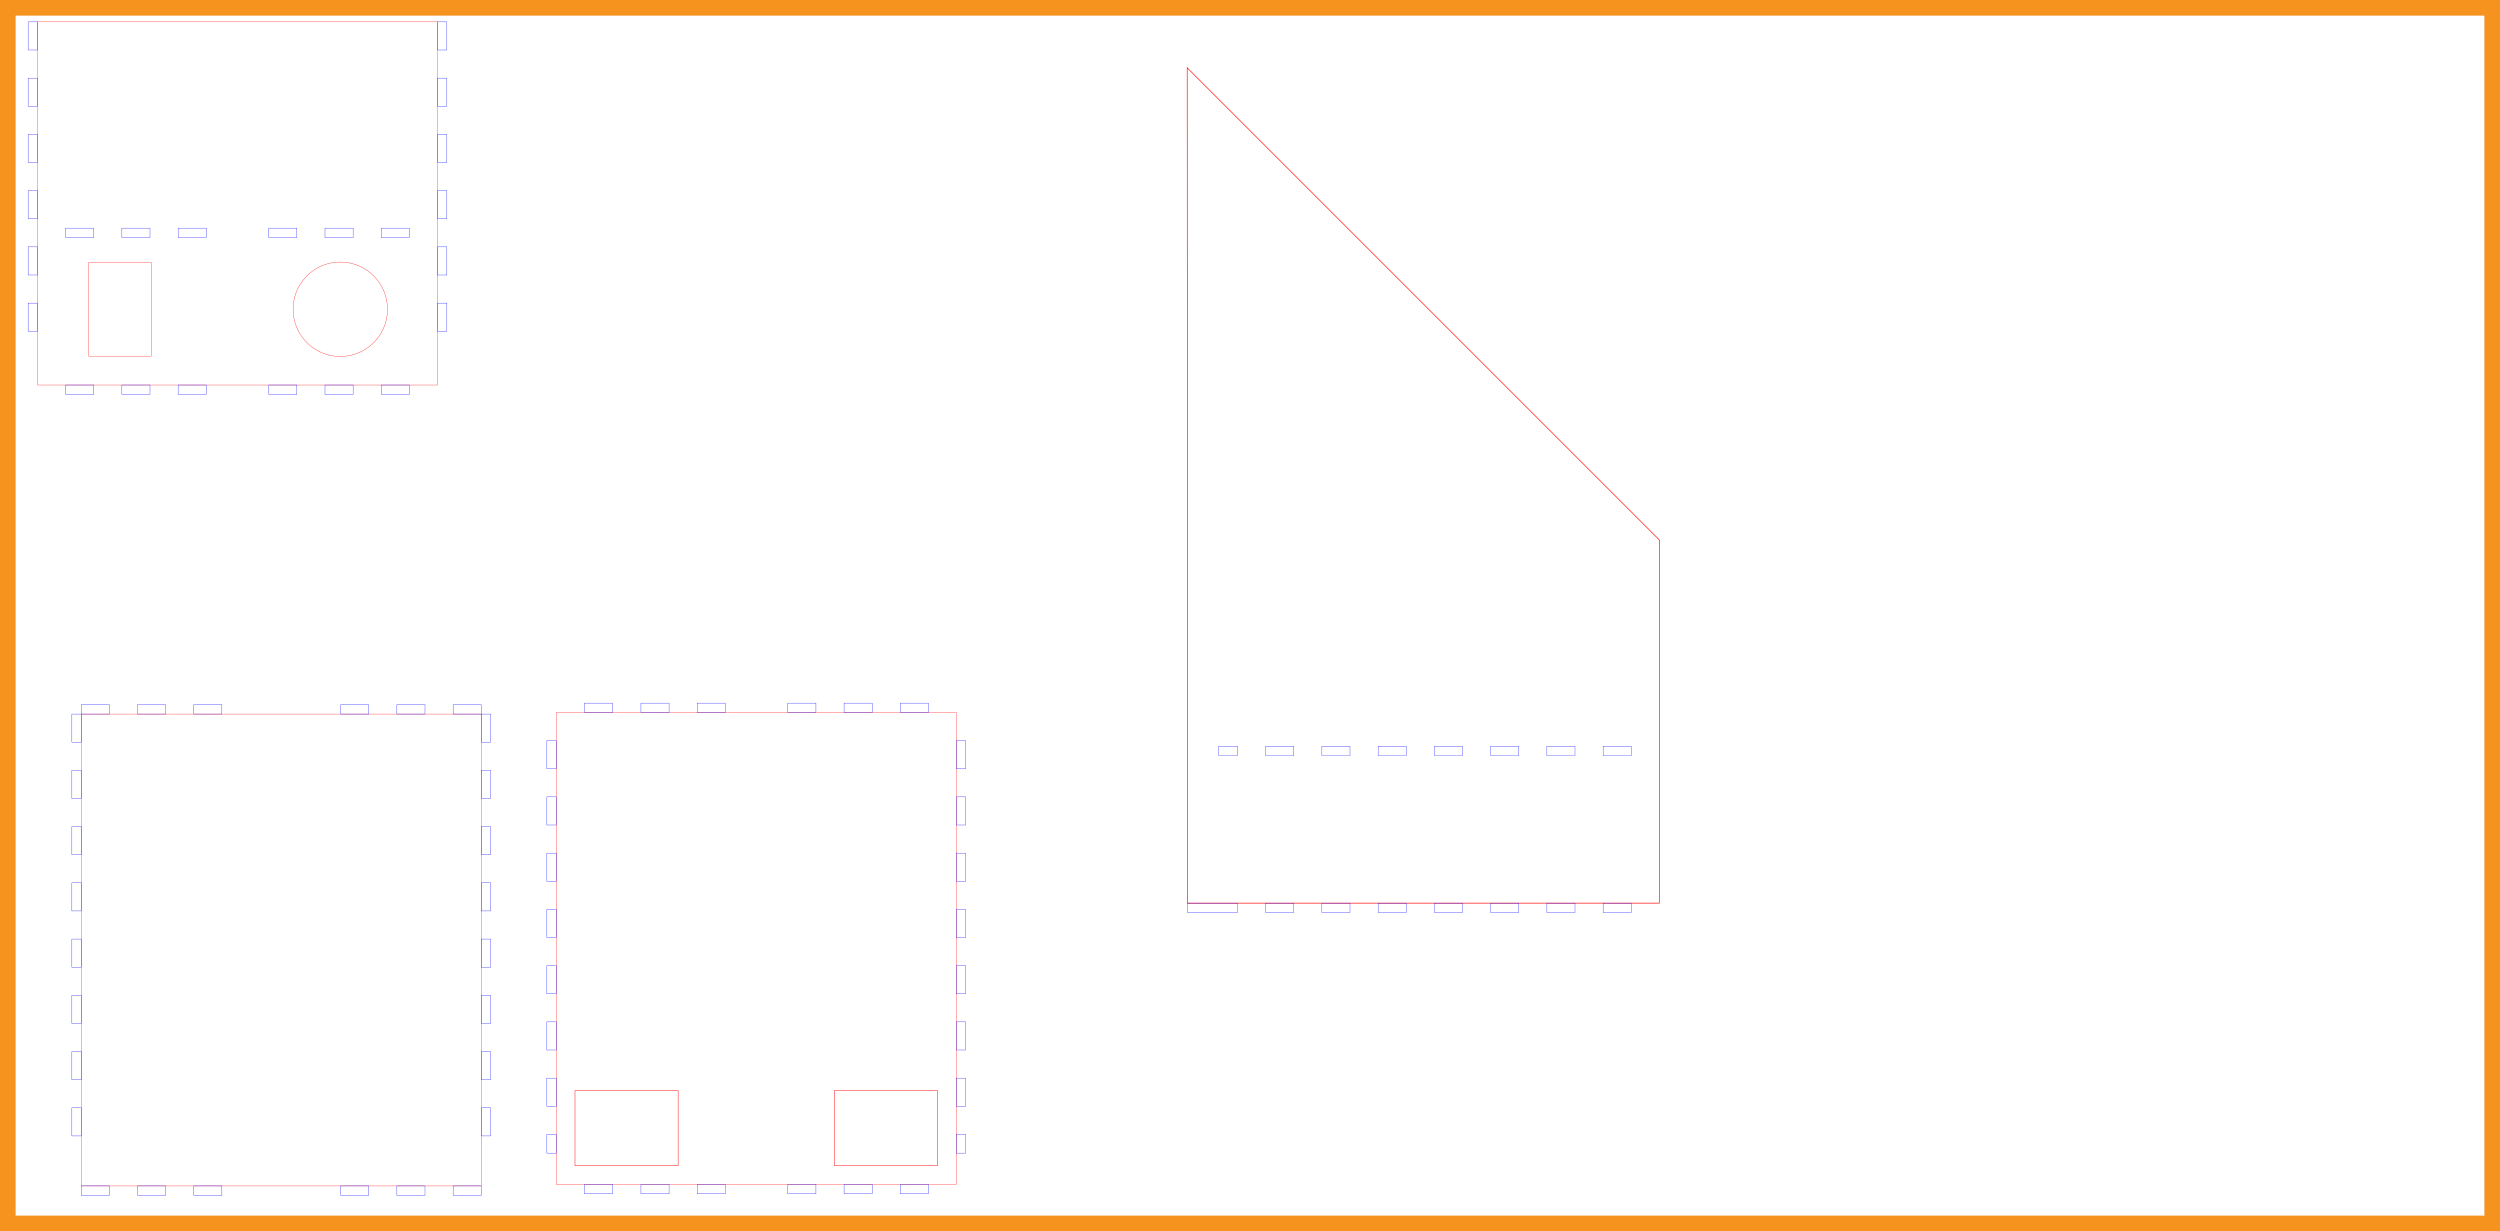 <?xml version="1.0" encoding="UTF-8" standalone="no"?>
<!-- Generator: Adobe Illustrator 9.0, SVG Export Plug-In  -->

<svg
   xmlns:dc="http://purl.org/dc/elements/1.1/"
   xmlns:cc="http://creativecommons.org/ns#"
   xmlns:rdf="http://www.w3.org/1999/02/22-rdf-syntax-ns#"
   xmlns:svg="http://www.w3.org/2000/svg"
   xmlns="http://www.w3.org/2000/svg"
   xmlns:sodipodi="http://sodipodi.sourceforge.net/DTD/sodipodi-0.dtd"
   xmlns:inkscape="http://www.inkscape.org/namespaces/inkscape"
   width="2267.718pt"
   height="1116.85pt"
   viewBox="0 0 2267.718 1116.85"
   xml:space="preserve"
   id="svg3804"
   sodipodi:version="0.32"
   inkscape:version="0.48.5 r10040"
   sodipodi:docname="master.svg"
   inkscape:output_extension="org.inkscape.output.svg.inkscape"
   version="1.1"><defs
     id="defs3846"><inkscape:perspective
       sodipodi:type="inkscape:persp3d"
       inkscape:vp_x="0 : 698.03125 : 1"
       inkscape:vp_y="0 : 1000 : 0"
       inkscape:vp_z="2834.6475 : 698.03125 : 1"
       inkscape:persp3d-origin="1417.3237 : 465.35417 : 1"
       id="perspective51596" /><inkscape:perspective
       sodipodi:type="inkscape:persp3d"
       inkscape:vp_x="0 : 270.70999 : 1"
       inkscape:vp_y="0 : 1000 : 0"
       inkscape:vp_z="541.41998 : 270.70999 : 1"
       inkscape:persp3d-origin="270.70999 : 180.47333 : 1"
       id="perspective51446" /><inkscape:perspective
       sodipodi:type="inkscape:persp3d"
       inkscape:vp_x="0 : 338.38501 : 1"
       inkscape:vp_y="0 : 1000 : 0"
       inkscape:vp_z="676.77124 : 338.38501 : 1"
       inkscape:persp3d-origin="338.38562 : 225.59001 : 1"
       id="perspective37556" /><inkscape:perspective
       sodipodi:type="inkscape:persp3d"
       inkscape:vp_x="0 : 338.38501 : 1"
       inkscape:vp_y="0 : 1000 : 0"
       inkscape:vp_z="676.77124 : 338.38501 : 1"
       inkscape:persp3d-origin="338.38562 : 225.59001 : 1"
       id="perspective16301" /><inkscape:perspective
       sodipodi:type="inkscape:persp3d"
       inkscape:vp_x="0 : 270.7085 : 1"
       inkscape:vp_y="0 : 1000 : 0"
       inkscape:vp_z="541.41699 : 270.7085 : 1"
       inkscape:persp3d-origin="270.7085 : 180.47233 : 1"
       id="perspective12409" /><inkscape:perspective
       sodipodi:type="inkscape:persp3d"
       inkscape:vp_x="0 : 0.5 : 1"
       inkscape:vp_y="0 : 1000 : 0"
       inkscape:vp_z="1 : 0.5 : 1"
       inkscape:persp3d-origin="0.5 : 0.33333333 : 1"
       id="perspective9337" /><inkscape:perspective
       sodipodi:type="inkscape:persp3d"
       inkscape:vp_x="0 : 0.5 : 1"
       inkscape:vp_y="0 : 1000 : 0"
       inkscape:vp_z="1 : 0.5 : 1"
       inkscape:persp3d-origin="0.5 : 0.33333333 : 1"
       id="perspective8562" /><inkscape:perspective
       id="perspective3083"
       inkscape:persp3d-origin="338.38562 : 225.59001 : 1"
       inkscape:vp_z="676.77124 : 338.38501 : 1"
       inkscape:vp_y="0 : 1000 : 0"
       inkscape:vp_x="0 : 338.38501 : 1"
       sodipodi:type="inkscape:persp3d" /><inkscape:perspective
       id="perspective23419"
       inkscape:persp3d-origin="270.7085 : 180.47233 : 1"
       inkscape:vp_z="541.41699 : 270.7085 : 1"
       inkscape:vp_y="0 : 1000 : 0"
       inkscape:vp_x="0 : 270.7085 : 1"
       sodipodi:type="inkscape:persp3d" /><inkscape:perspective
       id="perspective27913"
       inkscape:persp3d-origin="338.38562 : 225.59001 : 1"
       inkscape:vp_z="676.77124 : 338.38501 : 1"
       inkscape:vp_y="0 : 1000 : 0"
       inkscape:vp_x="0 : 338.38501 : 1"
       sodipodi:type="inkscape:persp3d" /><inkscape:perspective
       sodipodi:type="inkscape:persp3d"
       inkscape:vp_x="0 : 338.38501 : 1"
       inkscape:vp_y="0 : 1000 : 0"
       inkscape:vp_z="676.77124 : 338.38501 : 1"
       inkscape:persp3d-origin="338.38562 : 225.59001 : 1"
       id="perspective27913-5" /><inkscape:perspective
       sodipodi:type="inkscape:persp3d"
       inkscape:vp_x="0 : 270.7085 : 1"
       inkscape:vp_y="0 : 1000 : 0"
       inkscape:vp_z="541.41699 : 270.7085 : 1"
       inkscape:persp3d-origin="270.7085 : 180.47233 : 1"
       id="perspective23419-6" /><inkscape:perspective
       sodipodi:type="inkscape:persp3d"
       inkscape:vp_x="0 : 338.38501 : 1"
       inkscape:vp_y="0 : 1000 : 0"
       inkscape:vp_z="676.77124 : 338.38501 : 1"
       inkscape:persp3d-origin="338.38562 : 225.59001 : 1"
       id="perspective3083-3" /><inkscape:perspective
       id="perspective8562-2"
       inkscape:persp3d-origin="0.5 : 0.33333333 : 1"
       inkscape:vp_z="1 : 0.5 : 1"
       inkscape:vp_y="0 : 1000 : 0"
       inkscape:vp_x="0 : 0.5 : 1"
       sodipodi:type="inkscape:persp3d" /><inkscape:perspective
       id="perspective9337-7"
       inkscape:persp3d-origin="0.5 : 0.33333333 : 1"
       inkscape:vp_z="1 : 0.5 : 1"
       inkscape:vp_y="0 : 1000 : 0"
       inkscape:vp_x="0 : 0.5 : 1"
       sodipodi:type="inkscape:persp3d" /><inkscape:perspective
       id="perspective12409-1"
       inkscape:persp3d-origin="270.7085 : 180.47233 : 1"
       inkscape:vp_z="541.41699 : 270.7085 : 1"
       inkscape:vp_y="0 : 1000 : 0"
       inkscape:vp_x="0 : 270.7085 : 1"
       sodipodi:type="inkscape:persp3d" /><inkscape:perspective
       id="perspective16301-9"
       inkscape:persp3d-origin="338.38562 : 225.59001 : 1"
       inkscape:vp_z="676.77124 : 338.38501 : 1"
       inkscape:vp_y="0 : 1000 : 0"
       inkscape:vp_x="0 : 338.38501 : 1"
       sodipodi:type="inkscape:persp3d" /><inkscape:perspective
       id="perspective37556-9"
       inkscape:persp3d-origin="338.38562 : 225.59001 : 1"
       inkscape:vp_z="676.77124 : 338.38501 : 1"
       inkscape:vp_y="0 : 1000 : 0"
       inkscape:vp_x="0 : 338.38501 : 1"
       sodipodi:type="inkscape:persp3d" /><inkscape:perspective
       id="perspective46224"
       inkscape:persp3d-origin="698.03253 : 465.35417 : 1"
       inkscape:vp_z="1396.0651 : 698.03125 : 1"
       inkscape:vp_y="0 : 1000 : 0"
       inkscape:vp_x="0 : 698.03125 : 1"
       sodipodi:type="inkscape:persp3d" /><inkscape:perspective
       id="perspective56159"
       inkscape:persp3d-origin="270.70999 : 180.47333 : 1"
       inkscape:vp_z="541.41998 : 270.70999 : 1"
       inkscape:vp_y="0 : 1000 : 0"
       inkscape:vp_x="0 : 270.70999 : 1"
       sodipodi:type="inkscape:persp3d" /><inkscape:perspective
       id="perspective38922"
       inkscape:persp3d-origin="270.70999 : 180.47333 : 1"
       inkscape:vp_z="541.41998 : 270.70999 : 1"
       inkscape:vp_y="0 : 1000 : 0"
       inkscape:vp_x="0 : 270.70999 : 1"
       sodipodi:type="inkscape:persp3d" /><inkscape:perspective
       id="perspective78618"
       inkscape:persp3d-origin="270.70999 : 180.47333 : 1"
       inkscape:vp_z="541.41998 : 270.70999 : 1"
       inkscape:vp_y="0 : 1000 : 0"
       inkscape:vp_x="0 : 270.70999 : 1"
       sodipodi:type="inkscape:persp3d" /></defs><sodipodi:namedview
     inkscape:window-height="1059"
     inkscape:window-width="1918"
     inkscape:pageshadow="2"
     inkscape:pageopacity="0.0"
     guidetolerance="10.0"
     gridtolerance="10.0"
     objecttolerance="10.0"
     borderopacity="1.0"
     bordercolor="#666666"
     pagecolor="#ffffff"
     id="base"
     inkscape:zoom="6.9539773"
     inkscape:cx="1344.8131"
     inkscape:cy="872.6539"
     inkscape:window-x="1080"
     inkscape:window-y="19"
     inkscape:current-layer="layer4"
     showgrid="true"
     inkscape:window-maximized="0"
     inkscape:snap-bbox="false"
     inkscape:bbox-paths="false"
     inkscape:bbox-nodes="false"
     inkscape:snap-bbox-edge-midpoints="false"
     inkscape:snap-bbox-midpoints="true"
     inkscape:object-paths="true"
     inkscape:snap-intersection-paths="true"
     inkscape:object-nodes="true"
     inkscape:snap-smooth-nodes="false"
     inkscape:snap-midpoints="true"
     inkscape:snap-object-midpoints="true"
     inkscape:snap-center="true"
     showguides="true"
     inkscape:guide-bbox="true"
     inkscape:document-units="mm"
     units="mm"
     inkscape:snap-grids="true"><inkscape:grid
       type="xygrid"
       id="grid4005"
       empspacing="1"
       visible="true"
       enabled="true"
       snapvisiblegridlinesonly="true"
       units="mm"
       spacingx="3mm"
       spacingy="3mm"
       dotted="false" /><sodipodi:guide
       orientation="0,1"
       position="1828.393,539.309"
       id="guide4788" /><sodipodi:guide
       orientation="0,1"
       position="1829.899,549.939"
       id="guide4790" /><sodipodi:guide
       orientation="1,0"
       position="1328.74,680.315"
       id="guide3025" /><sodipodi:guide
       orientation="1,0"
       position="1346.465,378.725"
       id="guide4673" /><sodipodi:guide
       orientation="0,1"
       position="1881.496,783.797"
       id="guide4883" /></sodipodi:namedview><g
     inkscape:groupmode="layer"
     id="layer12"
     inkscape:label="Design Template"
     sodipodi:insensitive="true"
     style="display:inline"><g
       transform="translate(4402.025,-95.28)"
       id="layer7-8"
       inkscape:label="Design Template" /><g
       id="layer6"
       inkscape:label="Design Template"
       transform="translate(4401.779,-94.988)" /><g
       id="Layer_x0020_1-6"
       style="fill:#f6921e;fill-rule:nonzero;stroke:#000000;stroke-miterlimit:4"
       transform="translate(5082.673,-255.476)"><g
         id="g4698-5"
         transform="translate(-46.145,-43.27)" /></g><rect
       id="rect21823"
       height="1116.85"
       width="2267.717"
       x="0"
       y="-0"
       style="fill:#f6921e" /><rect
       id="rect21825"
       height="1088.504"
       width="2239.37"
       y="14.173"
       x="14.173"
       style="fill:#ffffff" /><g
       id="layer5"
       inkscape:label="Your Design"
       transform="translate(5082.673,-255.476)" /><g
       transform="translate(4402.025,-95.28)"
       id="layer9-1"
       inkscape:label="Your Design" /><g
       transform="translate(4401.245,-95.408)"
       inkscape:label="Your Design"
       id="layer9" /></g><g
     inkscape:groupmode="layer"
     id="layer1"
     inkscape:label="Front"
     style="display:inline"
     sodipodi:insensitive="true"><path
       style="fill:none;stroke:#ff0000;stroke-width:0.283;stroke-miterlimit:4;stroke-opacity:1;stroke-dasharray:none"
       d="m 34.016,19.842 0,196.175 0,133.225 362.825,0 0,-133.225 0,-196.175 -362.825,0 z"
       id="rect2985"
       inkscape:connector-curvature="0" /><rect
       style="fill:none;stroke:#ff0000;stroke-width:0.283;stroke-miterlimit:4;stroke-opacity:1;stroke-dasharray:none"
       id="rect3774"
       width="56.693"
       height="85.039"
       x="80.44"
       y="238.015" /><path
       transform="matrix(0.8,0,0,0.8,-0.793,-472.069)"
       sodipodi:type="arc"
       style="fill:none;stroke:#ff0000;stroke-width:0.354;stroke-miterlimit:4;stroke-opacity:1;stroke-dasharray:none"
       id="path3058"
       sodipodi:cx="386.84647"
       sodipodi:cy="940.75537"
       sodipodi:rx="53.503941"
       sodipodi:ry="53.503941"
       d="m 440.35,940.755 a 53.504,53.504 0 1 1 -107.008,0 53.504,53.504 0 1 1 107.008,0 z" /><rect
       style="fill:none;stroke:#0000ff;stroke-width:0.283;stroke-miterlimit:4;stroke-opacity:1;stroke-dasharray:none"
       id="rect4799"
       width="25.512"
       height="8.504"
       x="59.528"
       y="206.929" /><rect
       style="fill:none;stroke:#0000ff;stroke-width:0.283;stroke-miterlimit:4;stroke-opacity:1;stroke-dasharray:none"
       id="rect3021"
       width="25.512"
       height="8.504"
       x="345.817"
       y="206.929" /><rect
       style="fill:none;stroke:#0000ff;stroke-width:0.283;stroke-miterlimit:4;stroke-opacity:1;stroke-dasharray:none"
       id="rect3023"
       width="25.512"
       height="8.504"
       x="294.793"
       y="206.929" /><rect
       style="fill:none;stroke:#0000ff;stroke-width:0.283;stroke-miterlimit:4;stroke-opacity:1;stroke-dasharray:none"
       id="rect3027"
       width="25.512"
       height="8.504"
       x="243.77"
       y="206.929" /><rect
       style="fill:none;stroke:#0000ff;stroke-width:0.283;stroke-miterlimit:4;stroke-opacity:1;stroke-dasharray:none"
       id="rect3029"
       width="25.512"
       height="8.504"
       x="110.551"
       y="206.929" /><rect
       style="fill:none;stroke:#0000ff;stroke-width:0.283;stroke-miterlimit:4;stroke-opacity:1;stroke-dasharray:none"
       id="rect3031"
       width="25.512"
       height="8.504"
       x="161.575"
       y="206.929" /><rect
       style="fill:none;stroke:#0000ff;stroke-width:0.283;stroke-miterlimit:4;stroke-opacity:1;stroke-dasharray:none"
       id="rect3090"
       width="8.504"
       height="25.512"
       x="25.512"
       y="19.842" /><rect
       style="fill:none;stroke:#0000ff;stroke-width:0.283;stroke-miterlimit:4;stroke-opacity:1;stroke-dasharray:none"
       id="rect3092"
       width="8.504"
       height="25.512"
       x="25.512"
       y="70.866" /><rect
       style="fill:none;stroke:#0000ff;stroke-width:0.283;stroke-miterlimit:4;stroke-opacity:1;stroke-dasharray:none"
       id="rect3094"
       width="8.504"
       height="25.512"
       x="25.512"
       y="121.889" /><rect
       style="fill:none;stroke:#0000ff;stroke-width:0.283;stroke-miterlimit:4;stroke-opacity:1;stroke-dasharray:none"
       id="rect3096"
       width="8.504"
       height="25.512"
       x="25.512"
       y="172.913" /><rect
       style="fill:none;stroke:#0000ff;stroke-width:0.283;stroke-miterlimit:4;stroke-opacity:1;stroke-dasharray:none"
       id="rect3098"
       width="8.504"
       height="25.512"
       x="25.512"
       y="223.937" /><rect
       style="fill:none;stroke:#0000ff;stroke-width:0.283;stroke-miterlimit:4;stroke-opacity:1;stroke-dasharray:none"
       id="rect3100"
       width="8.504"
       height="25.512"
       x="25.512"
       y="274.96" /><rect
       style="fill:none;stroke:#0000ff;stroke-width:0.283;stroke-miterlimit:4;stroke-opacity:1;stroke-dasharray:none"
       id="rect3140"
       width="8.504"
       height="25.512"
       x="396.841"
       y="19.842" /><rect
       style="fill:none;stroke:#0000ff;stroke-width:0.283;stroke-miterlimit:4;stroke-opacity:1;stroke-dasharray:none"
       id="rect3144"
       width="8.504"
       height="25.512"
       x="396.841"
       y="70.866" /><rect
       style="fill:none;stroke:#0000ff;stroke-width:0.283;stroke-miterlimit:4;stroke-opacity:1;stroke-dasharray:none"
       id="rect3146"
       width="8.504"
       height="25.512"
       x="396.841"
       y="121.889" /><rect
       style="fill:none;stroke:#0000ff;stroke-width:0.283;stroke-miterlimit:4;stroke-opacity:1;stroke-dasharray:none"
       id="rect3148"
       width="8.504"
       height="25.512"
       x="396.841"
       y="172.913" /><rect
       style="fill:none;stroke:#0000ff;stroke-width:0.283;stroke-miterlimit:4;stroke-opacity:1;stroke-dasharray:none"
       id="rect3150"
       width="8.504"
       height="25.512"
       x="396.841"
       y="223.937" /><rect
       style="fill:none;stroke:#0000ff;stroke-width:0.283;stroke-miterlimit:4;stroke-opacity:1;stroke-dasharray:none"
       id="rect3152"
       width="8.504"
       height="25.512"
       x="396.841"
       y="274.96" /><rect
       style="fill:none;stroke:#0000ff;stroke-width:0.283;stroke-miterlimit:4;stroke-opacity:1;stroke-dasharray:none"
       id="rect4799-9"
       width="25.512"
       height="8.504"
       x="59.528"
       y="349.242" /><rect
       style="fill:none;stroke:#0000ff;stroke-width:0.283;stroke-miterlimit:4;stroke-opacity:1;stroke-dasharray:none"
       id="rect3021-0"
       width="25.512"
       height="8.504"
       x="345.817"
       y="349.242" /><rect
       style="fill:none;stroke:#0000ff;stroke-width:0.283;stroke-miterlimit:4;stroke-opacity:1;stroke-dasharray:none"
       id="rect3023-8"
       width="25.512"
       height="8.504"
       x="294.794"
       y="349.242" /><rect
       style="fill:none;stroke:#0000ff;stroke-width:0.283;stroke-miterlimit:4;stroke-opacity:1;stroke-dasharray:none"
       id="rect3027-0"
       width="25.512"
       height="8.504"
       x="243.77"
       y="349.242" /><rect
       style="fill:none;stroke:#0000ff;stroke-width:0.283;stroke-miterlimit:4;stroke-opacity:1;stroke-dasharray:none"
       id="rect3029-5"
       width="25.512"
       height="8.504"
       x="110.551"
       y="349.242" /><rect
       style="fill:none;stroke:#0000ff;stroke-width:0.283;stroke-miterlimit:4;stroke-opacity:1;stroke-dasharray:none"
       id="rect3031-0"
       width="25.512"
       height="8.504"
       x="161.575"
       y="349.242" /></g><g
     inkscape:groupmode="layer"
     id="layer4"
     inkscape:label="Left"
     style="display:inline"><path
       inkscape:connector-curvature="0"
       style="fill:none;stroke:#ff0000;stroke-width:0.567;stroke-miterlimit:4;stroke-opacity:1"
       d="m 1076.897,61.512 0.275,598.95 0,17.025 0,141.725 428.025,0 0,-141.725 0,-17.025 0,-170.65 z"
       id="rect2985-0"
       sodipodi:nodetypes="ccccccccc" /><rect
       style="fill:none;stroke:#0000ff;stroke-width:0.283;stroke-miterlimit:4;stroke-opacity:1;stroke-dasharray:none;display:inline"
       id="rect3997-7"
       width="8.504"
       height="25.512"
       x="676.899"
       y="-1479.688"
       transform="matrix(0,1,-1,0,0,0)" /><rect
       style="fill:none;stroke:#0000ff;stroke-width:0.283;stroke-miterlimit:4;stroke-opacity:1;stroke-dasharray:none;display:inline"
       id="rect3999-9"
       width="8.504"
       height="25.512"
       x="676.899"
       y="-1428.664"
       transform="matrix(0,1,-1,0,0,0)" /><rect
       style="fill:none;stroke:#0000ff;stroke-width:0.283;stroke-miterlimit:4;stroke-opacity:1;stroke-dasharray:none;display:inline"
       id="rect4001-9"
       width="8.504"
       height="25.512"
       x="676.899"
       y="-1377.64"
       transform="matrix(0,1,-1,0,0,0)" /><rect
       style="fill:none;stroke:#0000ff;stroke-width:0.283;stroke-miterlimit:4;stroke-opacity:1;stroke-dasharray:none;display:inline"
       id="rect4003-4"
       width="8.504"
       height="25.512"
       x="676.899"
       y="-1326.617"
       transform="matrix(0,1,-1,0,0,0)" /><rect
       style="fill:none;stroke:#0000ff;stroke-width:0.283;stroke-miterlimit:4;stroke-opacity:1;stroke-dasharray:none;display:inline"
       id="rect4005-4"
       width="8.504"
       height="25.512"
       x="676.899"
       y="-1275.593"
       transform="matrix(0,1,-1,0,0,0)" /><rect
       style="fill:none;stroke:#0000ff;stroke-width:0.283;stroke-miterlimit:4;stroke-opacity:1;stroke-dasharray:none;display:inline"
       id="rect4007-6"
       width="8.504"
       height="25.512"
       x="676.899"
       y="-1224.57"
       transform="matrix(0,1,-1,0,0,0)" /><rect
       style="fill:none;stroke:#0000ff;stroke-width:0.283;stroke-miterlimit:4;stroke-opacity:1;stroke-dasharray:none;display:inline"
       id="rect4009-98"
       width="8.504"
       height="25.512"
       x="676.899"
       y="-1173.546"
       transform="matrix(0,1,-1,0,0,0)" /><rect
       style="fill:none;stroke:#0000ff;stroke-width:0.283;stroke-miterlimit:4;stroke-opacity:1;stroke-dasharray:none;display:inline"
       id="rect4011-6"
       width="8.504"
       height="17.008"
       x="676.899"
       y="-1122.522"
       transform="matrix(0,1,-1,0,0,0)" /><rect
       style="fill:none;stroke:#0000ff;stroke-width:0.354;stroke-miterlimit:4;stroke-opacity:1;stroke-dasharray:none"
       id="rect4669"
       width="31.89"
       height="10.63"
       x="1817.717"
       y="1024.015"
       transform="matrix(0.8,0,0,0.8,0,-7.6953049e-6)" /><rect
       style="fill:none;stroke:#0000ff;stroke-width:0.354;stroke-miterlimit:4;stroke-opacity:1;stroke-dasharray:none"
       id="rect4671"
       width="31.882"
       height="10.63"
       x="1753.945"
       y="1024.015"
       transform="matrix(0.8,0,0,0.8,0,-7.6953049e-6)" /><rect
       style="fill:none;stroke:#0000ff;stroke-width:0.354;stroke-miterlimit:4;stroke-opacity:1;stroke-dasharray:none"
       id="rect4675"
       width="31.89"
       height="10.63"
       x="1690.158"
       y="1024.015"
       transform="matrix(0.8,0,0,0.8,0,-7.6953049e-6)" /><rect
       style="fill:none;stroke:#0000ff;stroke-width:0.354;stroke-miterlimit:4;stroke-opacity:1;stroke-dasharray:none"
       id="rect4677"
       width="31.898"
       height="10.63"
       x="1626.378"
       y="1024.015"
       transform="matrix(0.8,0,0,0.8,0,-7.6953049e-6)" /><rect
       style="fill:none;stroke:#0000ff;stroke-width:0.354;stroke-miterlimit:4;stroke-opacity:1;stroke-dasharray:none"
       id="rect4679"
       width="31.89"
       height="10.63"
       x="1562.598"
       y="1024.015"
       transform="matrix(0.8,0,0,0.8,0,-7.6953049e-6)" /><rect
       style="fill:none;stroke:#0000ff;stroke-width:0.354;stroke-miterlimit:4;stroke-opacity:1;stroke-dasharray:none"
       id="rect4681"
       width="31.89"
       height="10.63"
       x="1498.819"
       y="1024.015"
       transform="matrix(0.8,0,0,0.8,0,-7.6953049e-6)" /><rect
       style="fill:none;stroke:#0000ff;stroke-width:0.354;stroke-miterlimit:4;stroke-opacity:1;stroke-dasharray:none"
       id="rect4683"
       width="31.89"
       height="10.63"
       x="1435.039"
       y="1024.015"
       transform="matrix(0.8,0,0,0.8,0,-7.6953049e-6)" /><rect
       style="fill:none;stroke:#0000ff;stroke-width:0.354;stroke-miterlimit:4;stroke-opacity:1;stroke-dasharray:none"
       id="rect4685"
       width="56.685"
       height="10.63"
       x="1346.465"
       y="1024.015"
       transform="matrix(0.8,0,0,0.8,0,-7.6953049e-6)" /></g><g
     inkscape:groupmode="layer"
     id="layer2"
     inkscape:label="Bottom"
     style="display:inline"
     sodipodi:insensitive="true"><rect
       style="fill:none;stroke:#0000ff;stroke-width:0.283;stroke-miterlimit:4;stroke-opacity:1;stroke-dasharray:none"
       id="rect4057"
       width="25.512"
       height="8.504"
       x="73.701"
       y="639.212" /><rect
       style="fill:none;stroke:#0000ff;stroke-width:0.283;stroke-miterlimit:4;stroke-opacity:1;stroke-dasharray:none"
       id="rect4059"
       width="25.512"
       height="8.504"
       x="124.724"
       y="639.212" /><rect
       style="fill:none;stroke:#0000ff;stroke-width:0.283;stroke-miterlimit:4;stroke-opacity:1;stroke-dasharray:none"
       id="rect4061"
       width="25.512"
       height="8.504"
       x="175.748"
       y="639.212" /><rect
       style="fill:none;stroke:#ff0000;stroke-width:0.283;stroke-miterlimit:4;stroke-opacity:1;stroke-dasharray:none"
       id="rect2985-1"
       width="362.835"
       height="428.031"
       x="73.701"
       y="647.716" /><rect
       style="fill:none;stroke:#0000ff;stroke-width:0.283;stroke-miterlimit:4;stroke-opacity:1;stroke-dasharray:none"
       id="rect4083"
       width="25.512"
       height="8.504"
       x="411.024"
       y="639.212" /><rect
       style="fill:none;stroke:#0000ff;stroke-width:0.283;stroke-miterlimit:4;stroke-opacity:1;stroke-dasharray:none"
       id="rect4085"
       width="25.512"
       height="8.504"
       x="360"
       y="639.212" /><rect
       style="fill:none;stroke:#0000ff;stroke-width:0.283;stroke-miterlimit:4;stroke-opacity:1;stroke-dasharray:none"
       id="rect4087"
       width="25.512"
       height="8.504"
       x="308.976"
       y="639.212" /><rect
       style="fill:none;stroke:#0000ff;stroke-width:0.283;stroke-miterlimit:4;stroke-opacity:1;stroke-dasharray:none"
       id="rect4089"
       width="8.504"
       height="25.512"
       x="436.535"
       y="647.716" /><rect
       style="fill:none;stroke:#0000ff;stroke-width:0.283;stroke-miterlimit:4;stroke-opacity:1;stroke-dasharray:none"
       id="rect4091"
       width="8.504"
       height="25.512"
       x="436.535"
       y="698.74" /><rect
       style="fill:none;stroke:#0000ff;stroke-width:0.283;stroke-miterlimit:4;stroke-opacity:1;stroke-dasharray:none"
       id="rect4093"
       width="8.504"
       height="25.512"
       x="436.535"
       y="749.763" /><rect
       style="fill:none;stroke:#0000ff;stroke-width:0.283;stroke-miterlimit:4;stroke-opacity:1;stroke-dasharray:none"
       id="rect4095"
       width="8.504"
       height="25.512"
       x="436.535"
       y="800.787" /><rect
       style="fill:none;stroke:#0000ff;stroke-width:0.283;stroke-miterlimit:4;stroke-opacity:1;stroke-dasharray:none"
       id="rect4097"
       width="8.504"
       height="25.512"
       x="436.535"
       y="851.811" /><rect
       style="fill:none;stroke:#0000ff;stroke-width:0.283;stroke-miterlimit:4;stroke-opacity:1;stroke-dasharray:none"
       id="rect4099"
       width="8.504"
       height="25.512"
       x="436.535"
       y="902.834" /><rect
       style="fill:none;stroke:#0000ff;stroke-width:0.283;stroke-miterlimit:4;stroke-opacity:1;stroke-dasharray:none"
       id="rect4101"
       width="8.504"
       height="25.512"
       x="436.535"
       y="953.858" /><rect
       style="fill:none;stroke:#0000ff;stroke-width:0.283;stroke-miterlimit:4;stroke-opacity:1;stroke-dasharray:none"
       id="rect4105"
       width="8.504"
       height="25.512"
       x="436.535"
       y="1004.881" /><rect
       style="fill:none;stroke:#0000ff;stroke-width:0.283;stroke-miterlimit:4;stroke-opacity:1;stroke-dasharray:none"
       id="rect4109"
       width="8.504"
       height="25.512"
       x="65.197"
       y="647.716" /><rect
       style="fill:none;stroke:#0000ff;stroke-width:0.283;stroke-miterlimit:4;stroke-opacity:1;stroke-dasharray:none"
       id="rect4111"
       width="8.504"
       height="25.512"
       x="65.197"
       y="698.74" /><rect
       style="fill:none;stroke:#0000ff;stroke-width:0.283;stroke-miterlimit:4;stroke-opacity:1;stroke-dasharray:none"
       id="rect4113"
       width="8.504"
       height="25.512"
       x="65.197"
       y="749.763" /><rect
       style="fill:none;stroke:#0000ff;stroke-width:0.283;stroke-miterlimit:4;stroke-opacity:1;stroke-dasharray:none"
       id="rect4115"
       width="8.504"
       height="25.512"
       x="65.197"
       y="800.787" /><rect
       style="fill:none;stroke:#0000ff;stroke-width:0.283;stroke-miterlimit:4;stroke-opacity:1;stroke-dasharray:none"
       id="rect4117"
       width="8.504"
       height="25.512"
       x="65.197"
       y="851.811" /><rect
       style="fill:none;stroke:#0000ff;stroke-width:0.283;stroke-miterlimit:4;stroke-opacity:1;stroke-dasharray:none"
       id="rect4119"
       width="8.504"
       height="25.512"
       x="65.197"
       y="902.834" /><rect
       style="fill:none;stroke:#0000ff;stroke-width:0.283;stroke-miterlimit:4;stroke-opacity:1;stroke-dasharray:none"
       id="rect4121"
       width="8.504"
       height="25.512"
       x="65.197"
       y="953.858" /><rect
       style="fill:none;stroke:#0000ff;stroke-width:0.283;stroke-miterlimit:4;stroke-opacity:1;stroke-dasharray:none"
       id="rect4123"
       width="8.504"
       height="25.512"
       x="65.197"
       y="1004.881" /><rect
       style="fill:none;stroke:#0000ff;stroke-width:0.283;stroke-miterlimit:4;stroke-opacity:1;stroke-dasharray:none"
       id="rect3077"
       width="25.512"
       height="8.504"
       x="73.701"
       y="1075.748" /><rect
       style="fill:none;stroke:#0000ff;stroke-width:0.283;stroke-miterlimit:4;stroke-opacity:1;stroke-dasharray:none"
       id="rect3079"
       width="25.512"
       height="8.504"
       x="124.724"
       y="1075.748" /><rect
       style="fill:none;stroke:#0000ff;stroke-width:0.283;stroke-miterlimit:4;stroke-opacity:1;stroke-dasharray:none"
       id="rect3081"
       width="25.512"
       height="8.504"
       x="175.748"
       y="1075.748" /><rect
       style="fill:none;stroke:#0000ff;stroke-width:0.283;stroke-miterlimit:4;stroke-opacity:1;stroke-dasharray:none"
       id="rect3083"
       width="25.512"
       height="8.504"
       x="411.024"
       y="1075.748" /><rect
       style="fill:none;stroke:#0000ff;stroke-width:0.283;stroke-miterlimit:4;stroke-opacity:1;stroke-dasharray:none"
       id="rect3085"
       width="25.512"
       height="8.504"
       x="360"
       y="1075.748" /><rect
       style="fill:none;stroke:#0000ff;stroke-width:0.283;stroke-miterlimit:4;stroke-opacity:1;stroke-dasharray:none"
       id="rect3087"
       width="25.512"
       height="8.504"
       x="308.976"
       y="1075.748" /></g><g
     inkscape:groupmode="layer"
     id="layer3"
     inkscape:label="Middle"
     style="display:inline"
     sodipodi:insensitive="true"><rect
       style="fill:none;stroke:#ff0000;stroke-width:0.283;stroke-miterlimit:4;stroke-opacity:1;stroke-dasharray:none"
       id="rect2985-1-4"
       width="362.835"
       height="428.031"
       x="504.567"
       y="646.299" /><rect
       style="fill:none;stroke:#ff0000;stroke-width:0.416;stroke-miterlimit:4;stroke-opacity:1;stroke-dasharray:none"
       id="rect3072"
       width="93.543"
       height="68.031"
       x="521.575"
       y="989.291" /><rect
       style="fill:none;stroke:#0000ff;stroke-width:0.283;stroke-miterlimit:4;stroke-opacity:1;stroke-dasharray:none;display:inline"
       id="rect4799-1"
       width="25.512"
       height="8.504"
       x="530.079"
       y="637.795" /><rect
       style="fill:none;stroke:#0000ff;stroke-width:0.283;stroke-miterlimit:4;stroke-opacity:1;stroke-dasharray:none;display:inline"
       id="rect3021-5"
       width="25.512"
       height="8.504"
       x="816.66"
       y="637.795" /><rect
       style="fill:none;stroke:#0000ff;stroke-width:0.283;stroke-miterlimit:4;stroke-opacity:1;stroke-dasharray:none;display:inline"
       id="rect3023-0"
       width="25.512"
       height="8.504"
       x="765.637"
       y="637.795" /><rect
       style="fill:none;stroke:#0000ff;stroke-width:0.283;stroke-miterlimit:4;stroke-opacity:1;stroke-dasharray:none;display:inline"
       id="rect3027-3"
       width="25.512"
       height="8.504"
       x="714.613"
       y="637.795" /><rect
       style="fill:none;stroke:#0000ff;stroke-width:0.283;stroke-miterlimit:4;stroke-opacity:1;stroke-dasharray:none;display:inline"
       id="rect3029-2"
       width="25.512"
       height="8.504"
       x="581.395"
       y="637.795" /><rect
       style="fill:none;stroke:#0000ff;stroke-width:0.283;stroke-miterlimit:4;stroke-opacity:1;stroke-dasharray:none;display:inline"
       id="rect3031-05"
       width="25.512"
       height="8.504"
       x="632.418"
       y="637.795" /><rect
       style="fill:none;stroke:#0000ff;stroke-width:0.283;stroke-miterlimit:4;stroke-opacity:1;stroke-dasharray:none"
       id="rect3997"
       width="8.504"
       height="25.512"
       x="496.063"
       y="671.811" /><rect
       style="fill:none;stroke:#0000ff;stroke-width:0.283;stroke-miterlimit:4;stroke-opacity:1;stroke-dasharray:none"
       id="rect3999"
       width="8.504"
       height="25.512"
       x="496.063"
       y="722.834" /><rect
       style="fill:none;stroke:#0000ff;stroke-width:0.283;stroke-miterlimit:4;stroke-opacity:1;stroke-dasharray:none"
       id="rect4001"
       width="8.504"
       height="25.512"
       x="496.063"
       y="773.858" /><rect
       style="fill:none;stroke:#0000ff;stroke-width:0.283;stroke-miterlimit:4;stroke-opacity:1;stroke-dasharray:none"
       id="rect4003"
       width="8.504"
       height="25.512"
       x="496.063"
       y="824.882" /><rect
       style="fill:none;stroke:#0000ff;stroke-width:0.283;stroke-miterlimit:4;stroke-opacity:1;stroke-dasharray:none"
       id="rect4005"
       width="8.504"
       height="25.512"
       x="496.063"
       y="875.905" /><rect
       style="fill:none;stroke:#0000ff;stroke-width:0.283;stroke-miterlimit:4;stroke-opacity:1;stroke-dasharray:none"
       id="rect4007"
       width="8.504"
       height="25.512"
       x="496.063"
       y="926.929" /><rect
       style="fill:none;stroke:#0000ff;stroke-width:0.283;stroke-miterlimit:4;stroke-opacity:1;stroke-dasharray:none"
       id="rect4009"
       width="8.504"
       height="25.512"
       x="496.063"
       y="977.952" /><rect
       style="fill:none;stroke:#0000ff;stroke-width:0.283;stroke-miterlimit:4;stroke-opacity:1;stroke-dasharray:none"
       id="rect4011"
       width="8.504"
       height="17.008"
       x="496.063"
       y="1028.976" /><rect
       style="fill:none;stroke:#0000ff;stroke-width:0.283;stroke-miterlimit:4;stroke-opacity:1;stroke-dasharray:none"
       id="rect3997-3"
       width="8.504"
       height="25.512"
       x="867.402"
       y="671.811" /><rect
       style="fill:none;stroke:#0000ff;stroke-width:0.283;stroke-miterlimit:4;stroke-opacity:1;stroke-dasharray:none"
       id="rect3999-6"
       width="8.504"
       height="25.512"
       x="867.402"
       y="722.834" /><rect
       style="fill:none;stroke:#0000ff;stroke-width:0.283;stroke-miterlimit:4;stroke-opacity:1;stroke-dasharray:none"
       id="rect4001-3"
       width="8.504"
       height="25.512"
       x="867.402"
       y="773.858" /><rect
       style="fill:none;stroke:#0000ff;stroke-width:0.283;stroke-miterlimit:4;stroke-opacity:1;stroke-dasharray:none"
       id="rect4003-1"
       width="8.504"
       height="25.512"
       x="867.402"
       y="824.882" /><rect
       style="fill:none;stroke:#0000ff;stroke-width:0.283;stroke-miterlimit:4;stroke-opacity:1;stroke-dasharray:none"
       id="rect4005-0"
       width="8.504"
       height="25.512"
       x="867.402"
       y="875.905" /><rect
       style="fill:none;stroke:#0000ff;stroke-width:0.283;stroke-miterlimit:4;stroke-opacity:1;stroke-dasharray:none"
       id="rect4007-7"
       width="8.504"
       height="25.512"
       x="867.402"
       y="926.929" /><rect
       style="fill:none;stroke:#0000ff;stroke-width:0.283;stroke-miterlimit:4;stroke-opacity:1;stroke-dasharray:none"
       id="rect4009-9"
       width="8.504"
       height="25.512"
       x="867.402"
       y="977.952" /><rect
       style="fill:none;stroke:#0000ff;stroke-width:0.283;stroke-miterlimit:4;stroke-opacity:1;stroke-dasharray:none"
       id="rect4011-9"
       width="8.504"
       height="17.008"
       x="867.402"
       y="1028.976" /><rect
       style="fill:none;stroke:#0000ff;stroke-width:0.283;stroke-miterlimit:4;stroke-opacity:1;stroke-dasharray:none;display:inline"
       id="rect4799-1-5"
       width="25.512"
       height="8.504"
       x="530.079"
       y="1074.33" /><rect
       style="fill:none;stroke:#0000ff;stroke-width:0.283;stroke-miterlimit:4;stroke-opacity:1;stroke-dasharray:none;display:inline"
       id="rect3021-5-6"
       width="25.512"
       height="8.504"
       x="816.66"
       y="1074.33" /><rect
       style="fill:none;stroke:#0000ff;stroke-width:0.283;stroke-miterlimit:4;stroke-opacity:1;stroke-dasharray:none;display:inline"
       id="rect3023-0-2"
       width="25.512"
       height="8.504"
       x="765.637"
       y="1074.33" /><rect
       style="fill:none;stroke:#0000ff;stroke-width:0.283;stroke-miterlimit:4;stroke-opacity:1;stroke-dasharray:none;display:inline"
       id="rect3027-3-8"
       width="25.512"
       height="8.504"
       x="714.613"
       y="1074.33" /><rect
       style="fill:none;stroke:#0000ff;stroke-width:0.283;stroke-miterlimit:4;stroke-opacity:1;stroke-dasharray:none;display:inline"
       id="rect3029-2-2"
       width="25.512"
       height="8.504"
       x="581.395"
       y="1074.33" /><rect
       style="fill:none;stroke:#0000ff;stroke-width:0.283;stroke-miterlimit:4;stroke-opacity:1;stroke-dasharray:none;display:inline"
       id="rect3031-05-5"
       width="25.512"
       height="8.504"
       x="632.418"
       y="1074.33" /><rect
       style="fill:none;stroke:#ff0000;stroke-width:0.416;stroke-miterlimit:4;stroke-opacity:1;stroke-dasharray:none"
       id="rect3072-7"
       width="93.543"
       height="68.031"
       x="756.85"
       y="989.291" /></g></svg>